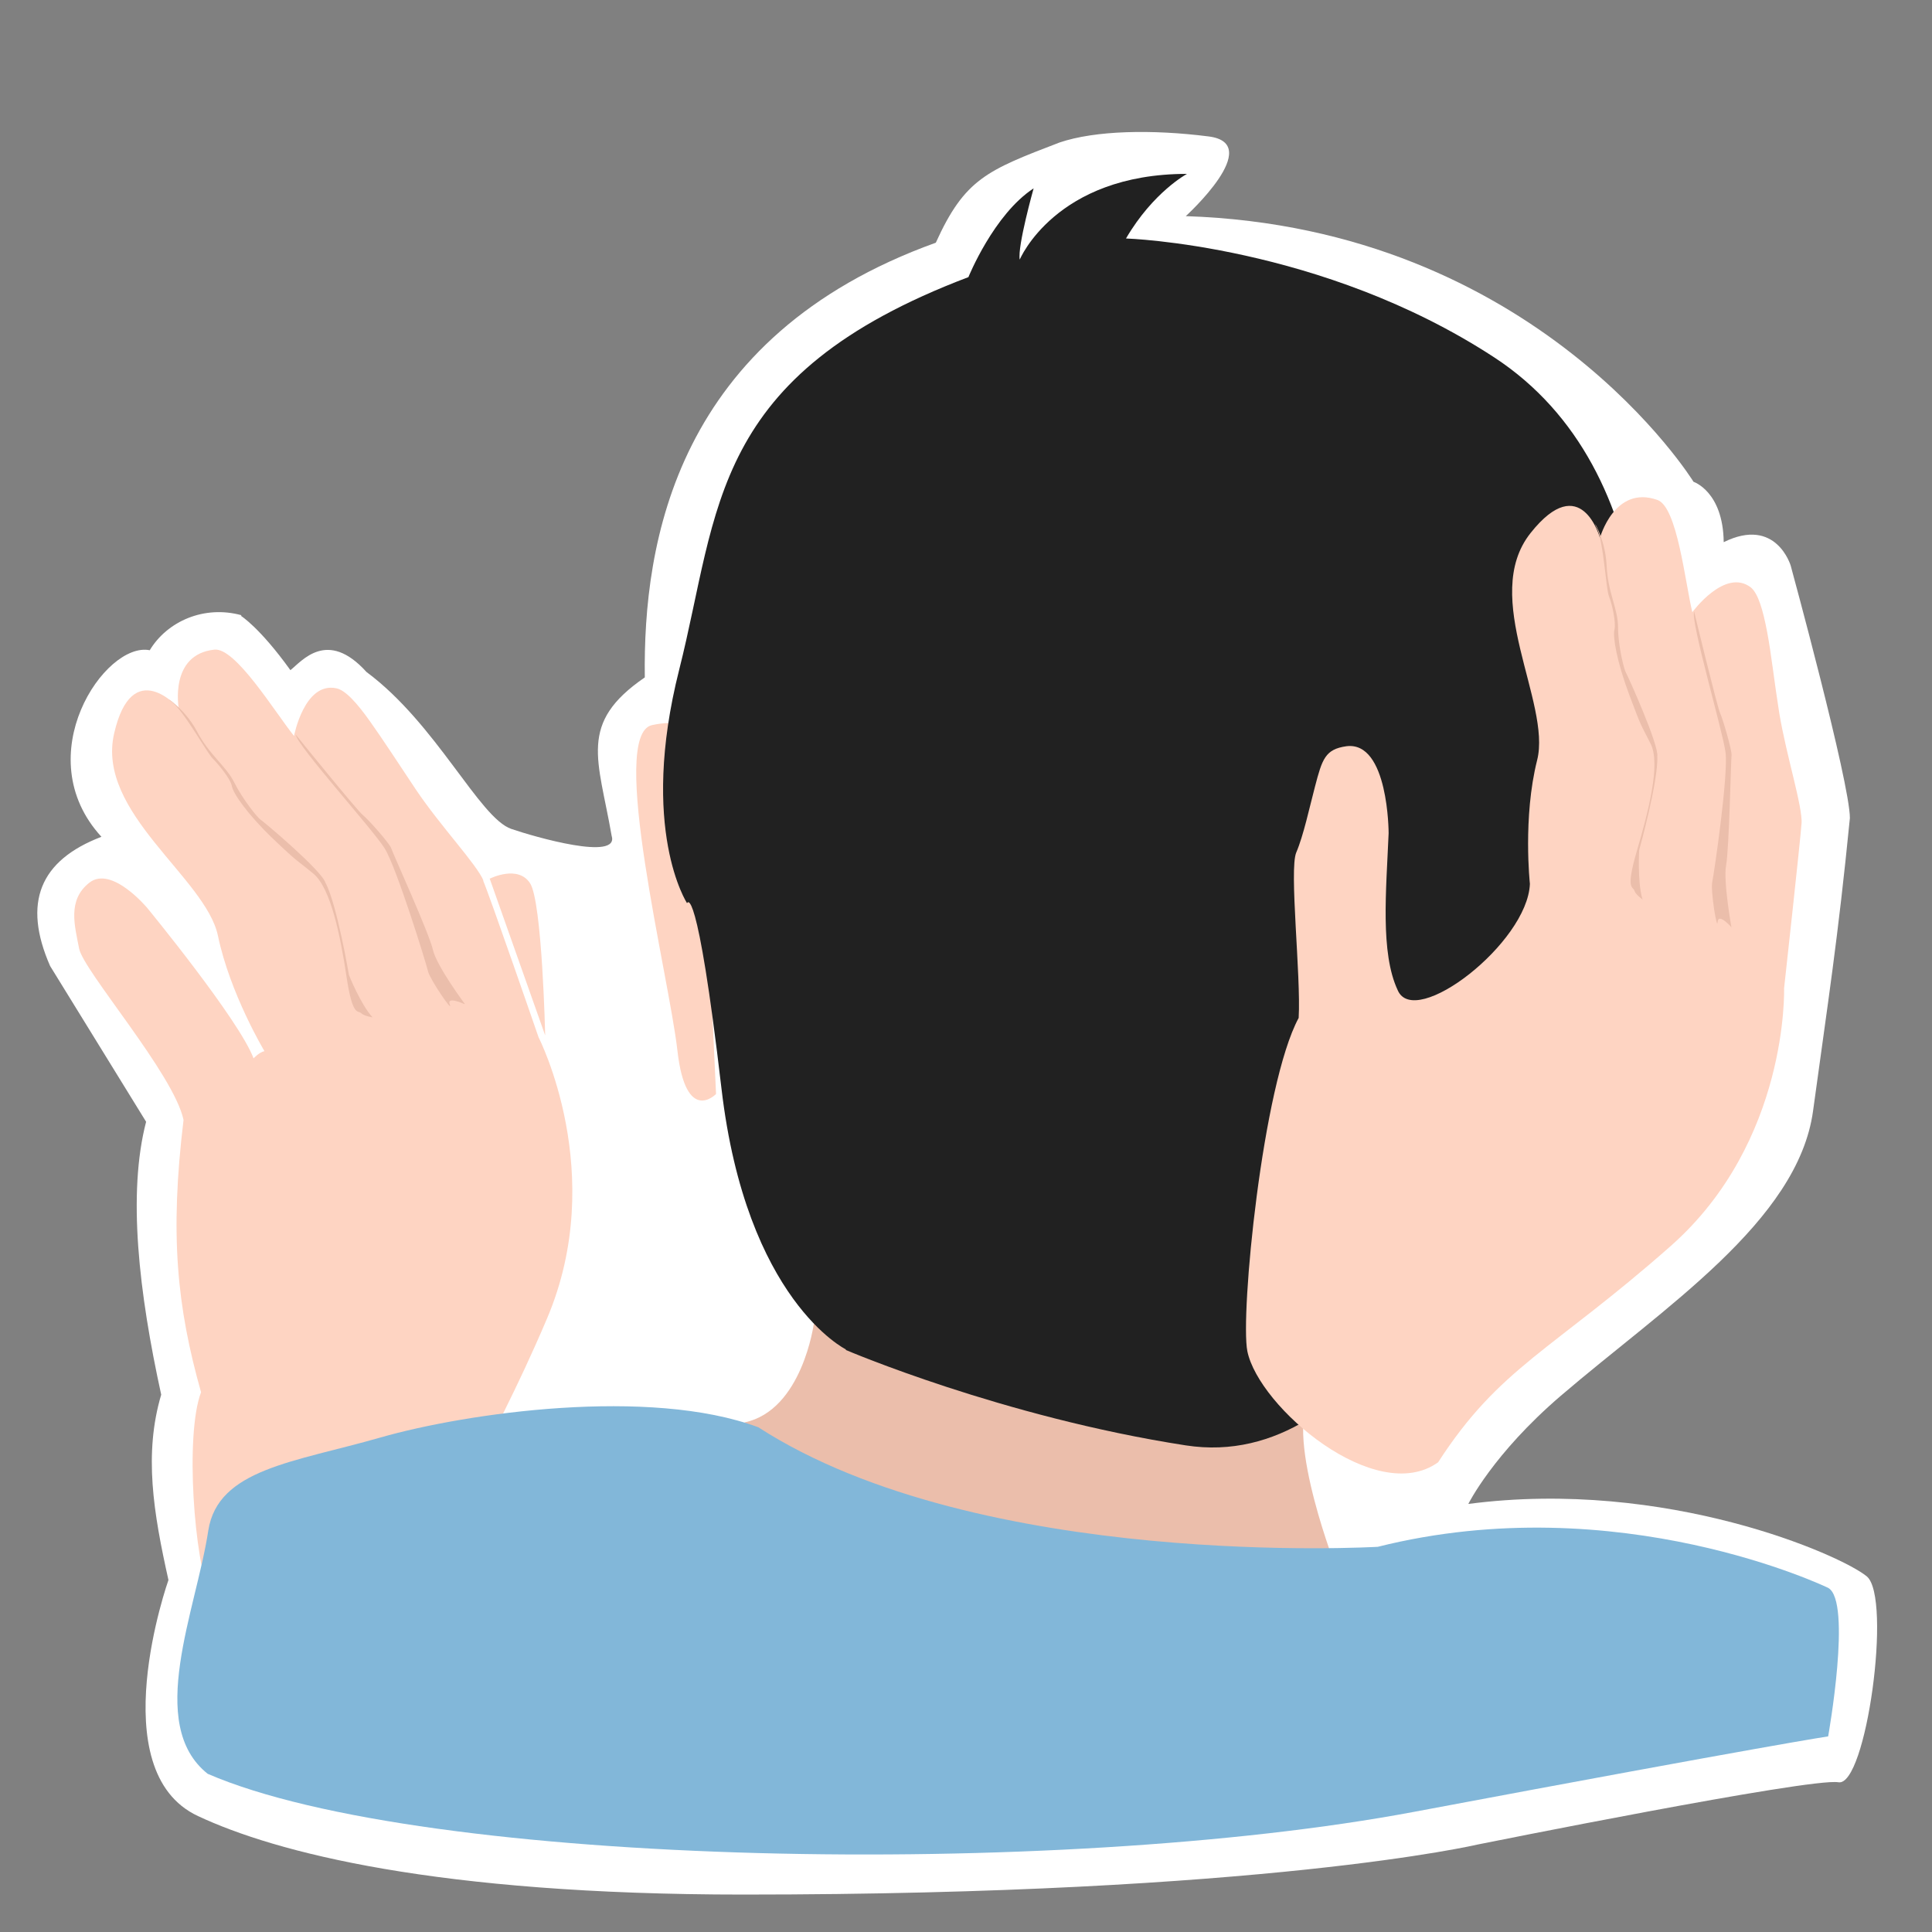 <?xml version="1.0" encoding="UTF-8"?><svg id="Complications" xmlns="http://www.w3.org/2000/svg" viewBox="0 0 32 32"><rect x="0" y="0" width="32" height="32" fill="#808080" stroke="none"/><defs><style>.cls-1{fill:#fff;}.cls-2{fill:#ebbeab;}.cls-3{fill:#fed4c2;}.cls-4{fill:#212121;}.cls-5{fill:#82b7d9;}</style></defs><g id="ic_pneumonia"><path class="cls-1" d="M4,10.19c-.62-.17-1.23,.1-1.52,.58-.74-.15-2.03,1.75-.8,3.09-1.02,.39-1.31,1.09-.85,2.14l1.59,2.58c-.31,1.19-.12,2.83,.25,4.52-.29,.98-.13,1.95,.12,3.07,0,0-1.12,3.16,.49,3.91,1.28,.6,3.94,1.3,9.03,1.3,8.65,0,12.17-.83,12.17-.83,0,0,5.51-1.11,5.97-1.03s.89-3.06,.47-3.41-3.32-1.63-6.6-1.2c0,0,.41-.83,1.53-1.79,1.69-1.45,3.93-2.89,4.18-4.72s.41-2.83,.61-4.85c0-.59-.98-4.18-.98-4.18,0,0-.24-.82-1.11-.39-.01-.84-.5-1-.5-1,0,0-2.59-4.21-8.41-4.4,0,0,1.32-1.2,.38-1.32s-1.88-.1-2.47,.1c-1.2,.46-1.57,.6-2.05,1.66-4.31,1.55-4.85,4.97-4.82,7.2-1.11,.76-.77,1.35-.55,2.62,.14,.43-1.28,.02-1.66-.11-.53-.18-1.24-1.74-2.4-2.6-.65-.72-1.07-.18-1.26-.03-.51-.71-.82-.9-.82-.9Z"/><path class="cls-2" d="M21.81,23.03c-.64,.42,.28,2.83,.28,2.83-7.51,.28-9.76-2.3-9.76-2.3,.96-.2,1.15-1.64,1.15-1.64l8.33,1.12Z"/><g><path class="cls-3" d="M8.12,14.55s.46-.23,.66,.08,.25,2.52,.25,2.52l-.92-2.6Z"/><path class="cls-3" d="M8.01,14.59c-.11-.27-.71-.9-1.12-1.51-.28-.42-.54-.82-.76-1.13s-.41-.52-.56-.55c-.53-.11-.7,.79-.7,.79-.32-.4-.97-1.47-1.32-1.43-.75,.08-.59,.97-.59,.97,0,0-.77-.89-1.07,.42s1.52,2.39,1.72,3.35,.77,1.91,.77,1.91c-.09,.02-.18,.12-.18,.12-.24-.64-1.76-2.49-1.76-2.49,0,0-.59-.71-.96-.42s-.24,.72-.17,1.09,1.57,2.08,1.73,2.84c-.23,1.9-.11,3.09,.29,4.51-.27,.71-.11,2.81,.15,3.36,.57,.76,3.03,1.42,3.64,.31,.25-1.87,.92-2.49,1.94-4.89s-.14-4.66-.14-4.66c0,0-.8-2.32-.92-2.6Z"/><path class="cls-2" d="M6.17,16.85s-.14-.02-.19-.07-.14,.07-.24-.6-.26-1.47-.55-1.71-.23-.16-.66-.57-.67-.76-.69-.88-.23-.37-.32-.46-.48-.79-.67-.93,.2,.08,.41,.48,.48,.57,.62,.85,.39,.59,.44,.62,1.01,.84,1.07,1.04c.19,.35,.39,1.53,.39,1.53,0,0,.19,.48,.39,.7Z"/><path class="cls-2" d="M7.69,16.63s-.3-.14-.24,.01-.33-.42-.36-.55-.52-1.72-.72-2.04-1.45-1.7-1.47-1.88c0,0,1.01,1.25,1.11,1.33s.45,.48,.47,.55,.63,1.41,.69,1.68,.53,.9,.53,.9Z"/></g><path class="cls-5" d="M22.82,25.62s-6.59,.39-10.26-1.98c-1.8-.67-4.83-.24-6.26,.17s-2.69,.52-2.85,1.54c-.2,1.32-1.04,3.21-.01,4.03,3.58,1.55,14.07,1.74,19.98,.63,5.91-1.11,6.86-1.25,6.86-1.25,0,0,.4-2.24,0-2.46,0,0-3.47-1.68-7.46-.68Z"/><path class="cls-3" d="M11.61,12.47s.06-.65-.81-.46c-.73,.16,.28,4.15,.42,5.39s.64,.72,.64,.72l-.26-5.65Z"/><path class="cls-3" d="M25.93,16.05s.19-.62,.92-.12c.61,.42-1.83,3.73-2.43,4.83s-.87,.42-.87,.42l2.38-5.13Z"/><path class="cls-4" d="M14.01,22.35s-1.65-.81-2.06-4.32c-.41-3.5-.57-3.07-.57-3.07,0,0-.8-1.22-.13-3.87s.49-4.87,4.79-6.5c0,0,.42-1.04,1.08-1.47,0,0-.27,.96-.23,1.18,0,0,.59-1.42,2.77-1.42,0,0-.56,.3-1.01,1.07,0,0,3.24,.1,6.1,1.97s2.72,6.08,2.05,8.27-2.5,5.76-2.5,5.76c0,0-1.62,4.46-4.66,3.99-3.04-.47-5.63-1.58-5.63-1.58Z"/><g><path class="cls-3" d="M29.84,13.65c.02-.29-.25-1.12-.37-1.84-.08-.5-.13-.97-.2-1.34s-.15-.64-.27-.74c-.43-.33-.97,.41-.97,.41-.12-.5-.25-1.75-.58-1.86-.71-.25-.95,.63-.95,.63,0,0-.31-1.14-1.15-.08s.35,2.81,.11,3.76-.12,2.05-.12,2.05c-.04,.98-1.91,2.42-2.19,1.76-.29-.62-.19-1.65-.15-2.6,0,0,0-1.53-.7-1.44-.35,.05-.4,.21-.52,.67-.09,.34-.19,.81-.31,1.09s.08,2.04,.04,2.74c-.6,1.11-.97,4.92-.85,5.52,.19,.93,2.13,2.58,3.16,1.84,1.02-1.58,1.89-1.85,3.85-3.58s1.88-4.27,1.88-4.27c0,0,.27-2.45,.29-2.74Z"/><path class="cls-2" d="M27.21,14.9s-.12-.08-.14-.15-.15,0,.04-.65,.4-1.44,.23-1.78-.14-.24-.35-.8-.28-.97-.25-1.09-.04-.43-.09-.55-.09-.91-.2-1.13,.14,.15,.16,.61,.19,.72,.19,1.03,.1,.7,.13,.75,.55,1.2,.52,1.39c.02,.4-.3,1.55-.3,1.55,0,0-.03,.51,.05,.8Z"/><path class="cls-2" d="M28.68,15.36s-.22-.25-.23-.09-.12-.52-.09-.66,.27-1.78,.22-2.15-.58-2.16-.52-2.33c0,0,.38,1.57,.43,1.68s.2,.63,.19,.7-.04,1.55-.09,1.82,.09,1.04,.09,1.04Z"/></g></g></svg>